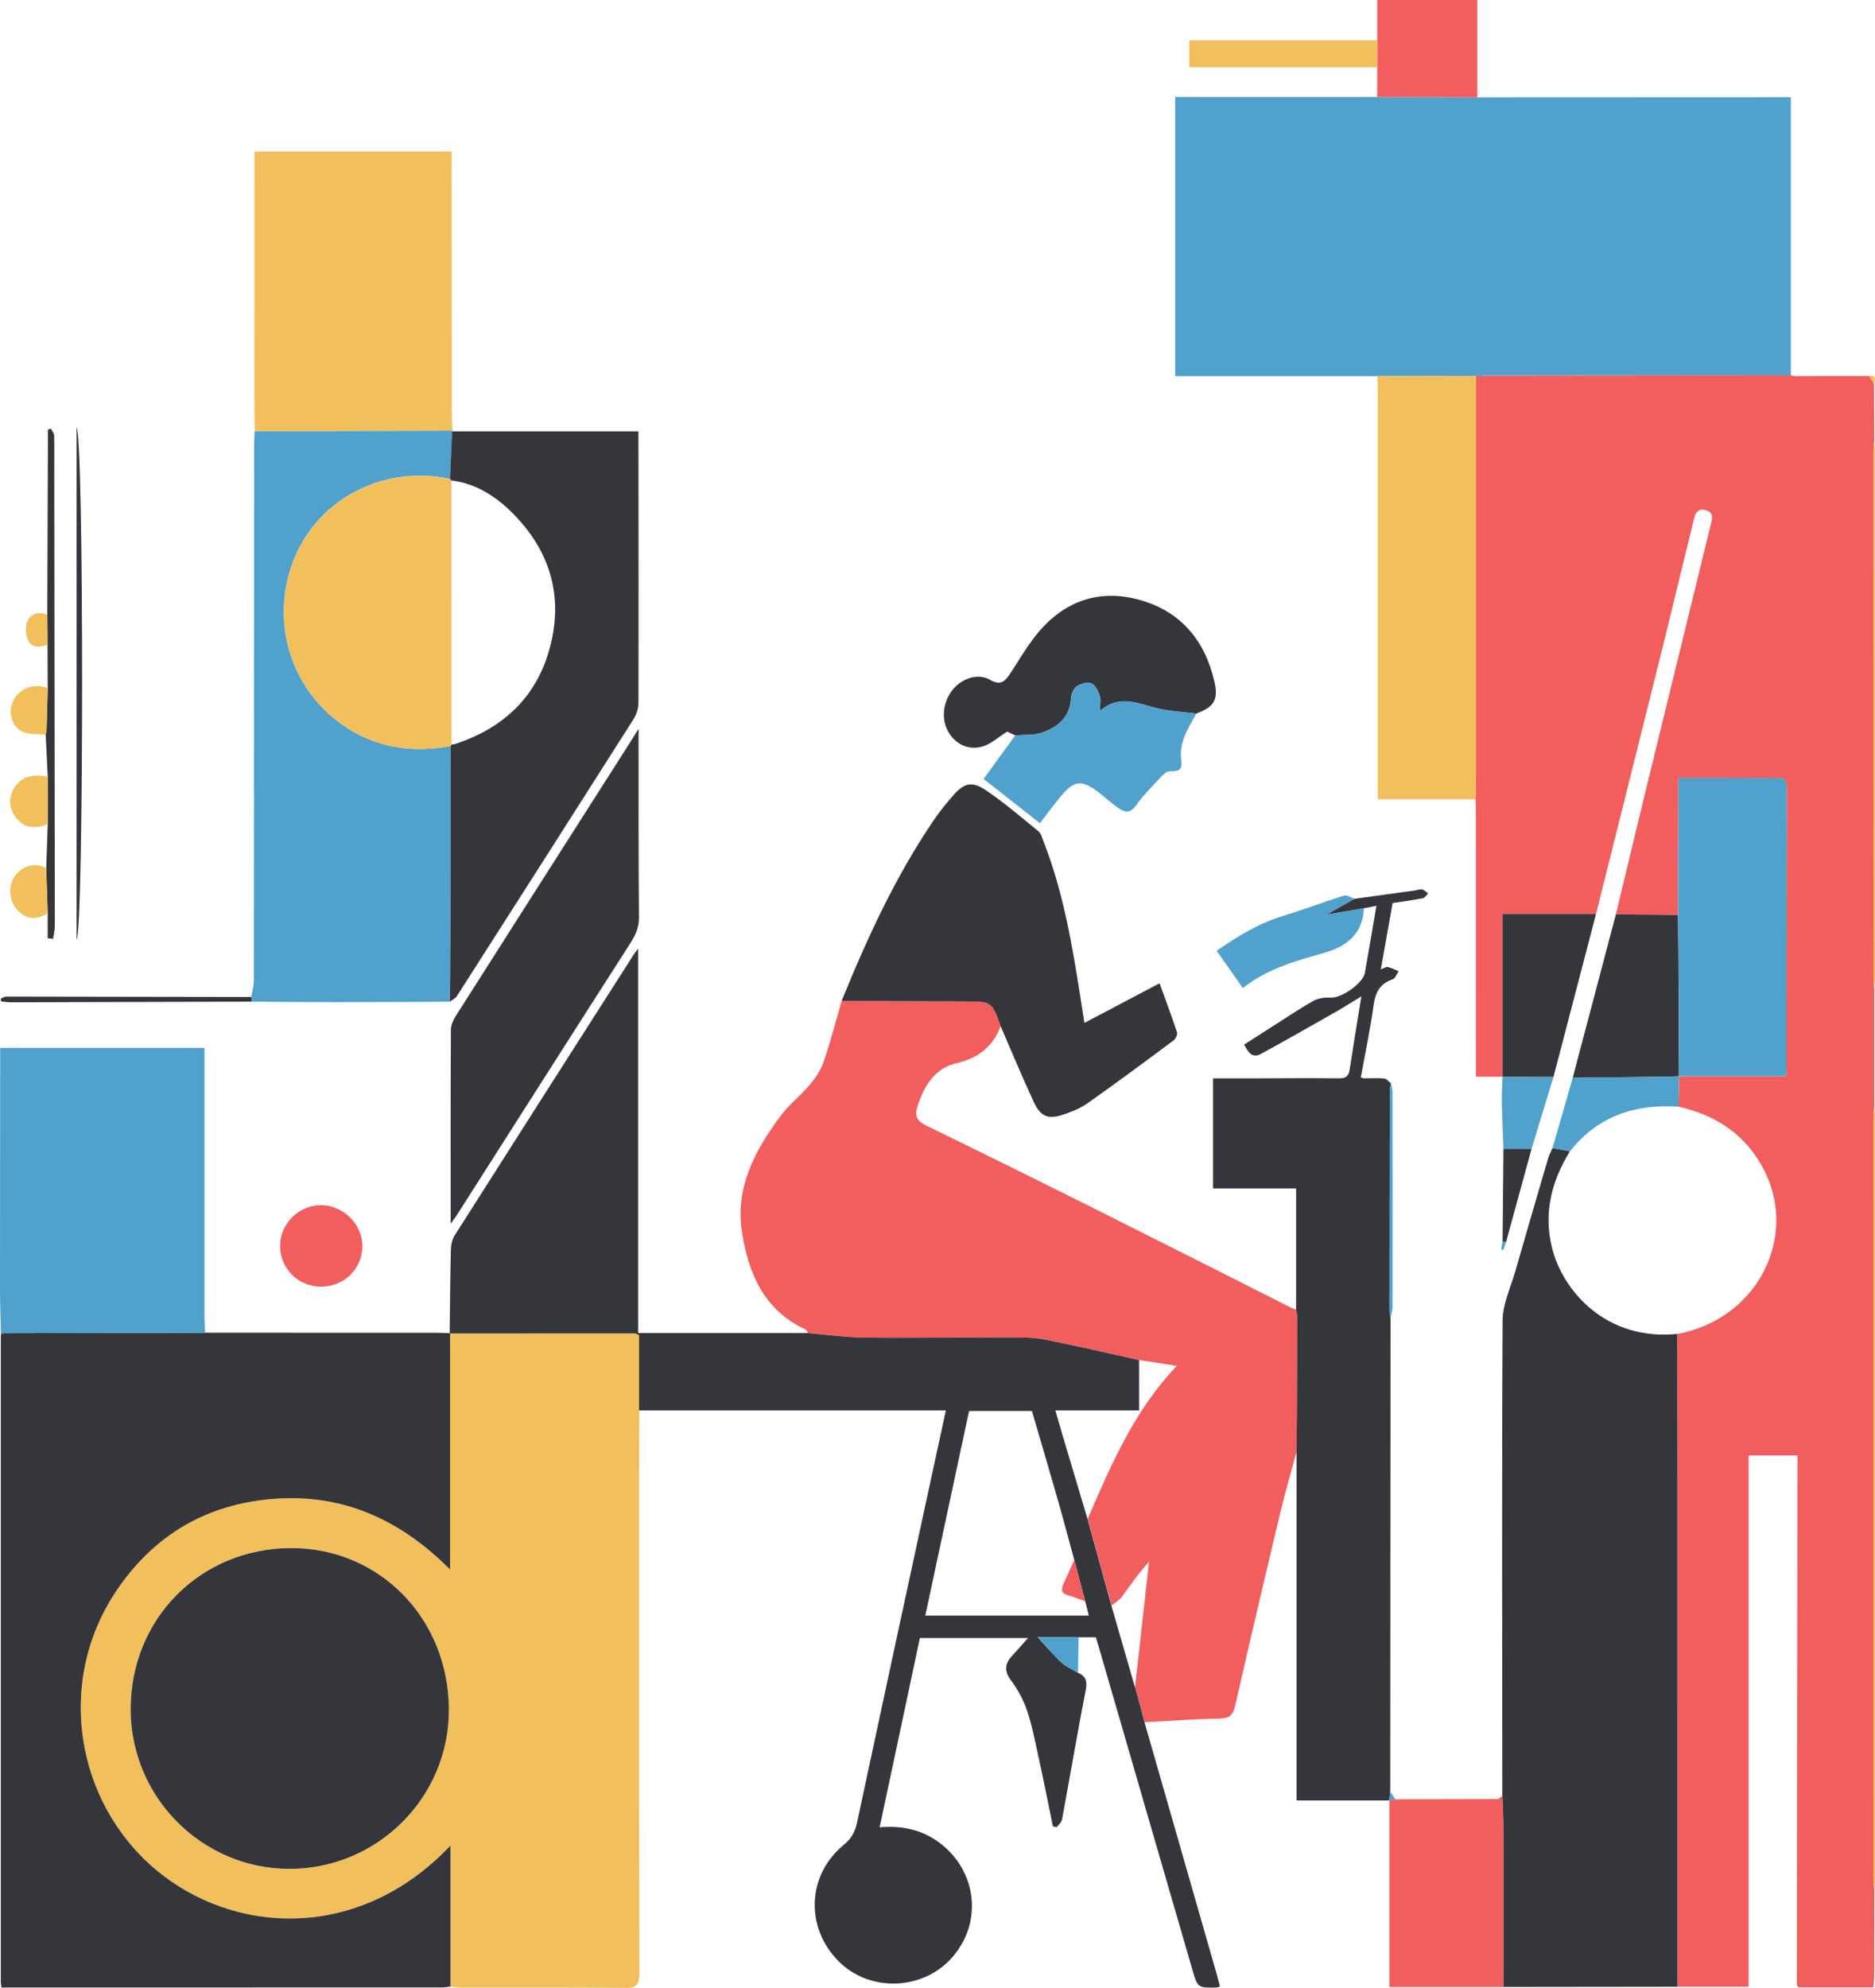 <?xml version="1.0" encoding="UTF-8"?><svg id="Layer_2" xmlns="http://www.w3.org/2000/svg" viewBox="0 0 465.81 493.74"><defs><style>.cls-1{fill:#f2bf5d;}.cls-1,.cls-2,.cls-3,.cls-4{stroke-width:0px;}.cls-2{fill:#51a1cd;}.cls-3{fill:#f25d5d;}.cls-4{fill:#34363c;}</style></defs><g id="Layer_1-2"><path class="cls-3" d="m446.48,421.92c.02-20.02.05-40.04.07-60.06,0,0,.04-.23.04-.23l-.19-.14h-11.99v131.96c-6.03,0-11.86,0-17.69,0,0-41.09.02-82.17.01-123.26,0-12.95-.05-25.91-.08-38.86,21.71-4.05,31.72-27.52,19.08-44.83-4.66-6.39-11.17-9.94-18.77-11.64.06-2.53.13-5.05.19-7.58,0,0-.04.02-.04.02h26.53c.09-.67.18-1.04.18-1.41.01-23.48,0-46.96.06-70.44,0-1.82-.63-2.3-2.38-2.25-4.05.11-8.1.01-12.15,0-4.11,0-8.21,0-12.4,0,0,.84,0,1.22,0,1.59-.03,10.81-.06,21.63-.09,32.44l-15.42-.15c2.76-11.43,5.49-22.87,8.28-34.3,5.1-20.9,10.23-41.78,15.34-62.68.36-1.46.71-2.9-1.4-3.41-2.1-.51-2.52.98-2.87,2.39-2.77,11.23-5.45,22.48-8.24,33.71-5.32,21.41-10.7,42.82-16.05,64.22-7.59,0-15.18,0-23.23,0v40.4h-6.61c0-1.08,0-2.12,0-3.15,0-20.95,0-41.91-.01-62.86,0-.96-.07-1.92-.1-2.89.05-2.03.15-4.05.15-6.08,0-33.02,0-66.04,0-99.06,1.16-.04,2.31-.13,3.47-.13,24.92-.03,49.84-.05,74.76-.07.34.08.67.16,1,.24,1.93,0,3.86-.01,5.79-.02,4.22,0,8.45,0,12.67,0,.39.62.79,1.23,1.18,1.85.02,4.77.03,9.54.05,14.3-.07.86-.2,1.72-.2,2.58,0,43.71,0,87.43.02,131.14,0,.76.13,1.52.2,2.28,0,9.62,0,19.24,0,28.85-.07,1.05-.21,2.1-.21,3.16,0,62.98,0,125.95,0,188.93,0,1.05.14,2.1.22,3.15-.01,6.71-.02,13.42-.04,20.13,0,.49-.01.98-.02,1.48-.04.74-.09,1.49-.14,2.33h-18.71c-.12-.24-.34-.49-.34-.74.02-21.83.05-43.66.08-65.48,0-1.81,0-3.62,0-5.43Z"/><path class="cls-1" d="m158.8,350.31c0,6.28-.03,12.57-.03,18.85,0,40.32-.03,80.64.06,120.97,0,2.7-.6,3.64-3.45,3.61-13.54-.14-27.07-.06-40.61-.08-.96,0-1.91-.16-2.87-.25,0-11.51,0-23.03,0-35.03-22.84,24.14-54.07,22.12-73.3,5.91-19.63-16.55-24.92-46.28-9.87-68.92,9.4-14.14,22.8-21.98,39.83-23.14,17.01-1.15,31.1,5.4,43.24,17.59v-58.69s-.06.06-.06.06c15.33,0,30.65-.02,45.98-.02.25,0,.5.19,1.07.42v18.71Zm-86.36,34.19c-22.57-.02-40.03,17.49-39.98,40.1.05,21.81,17.71,39.54,39.42,39.57,21.89.04,39.75-17.82,39.64-39.64-.12-22.53-17.18-40.01-39.08-40.03Z"/><path class="cls-2" d="m444.91,93.18c-24.92.02-49.84.04-74.76.07-1.16,0-2.31.08-3.47.13-8.17.01-16.34.03-24.5.04h-50.22V24.09c16.8,0,33.49,0,50.17,0,8.29.03,16.58.05,24.87.08,24.46,0,48.93-.02,73.39-.03,1.35,0,2.7,0,4.51,0v69.04Z"/><path class="cls-4" d="m111.81,331.13v58.69c-12.14-12.19-26.24-18.74-43.24-17.59-17.03,1.15-30.43,9-39.83,23.14-15.05,22.64-9.77,52.37,9.87,68.92,19.23,16.21,50.46,18.23,73.3-5.91,0,12,0,23.51,0,35.03-.67.07-1.33.2-2,.21-36.08.01-72.15.02-108.23.02-.37,0-.75,0-1.32,0-.06-.55-.16-.99-.16-1.44,0-53.29,0-106.58,0-159.88,0-.39.05-.77.08-1.16.38-.01.77-.04,1.16-.04,16.51-.04,33.03-.08,49.54-.11,19.22,0,38.45,0,57.67.02,1.06,0,2.12.06,3.18.1Z"/><path class="cls-3" d="m200.73,331.08c-.21-.31-.36-.76-.65-.9-10.24-4.76-14.11-13.79-15.73-24.06-1.78-11.23,3.23-20.46,9.64-29.04,2.06-2.76,4.9-4.92,7.12-7.57,1.43-1.71,2.78-3.67,3.5-5.75,1.71-4.98,3.02-10.1,4.49-15.17,10.25.05,20.5.11,30.75.13,6.53.01,6.53-.02,8.75,6.12-1.91,5.14-5.58,7.96-10.96,9.21-5.57,1.3-8.13,5.8-9.76,10.89-.7,2.17-.07,3.5,2.13,4.57,14.57,7.1,29.1,14.29,43.6,21.54,15.71,7.86,31.38,15.8,47.07,23.71.42.21.88.35,1.32.52.11.66.32,1.32.32,1.97-.02,7.93-.06,15.85-.11,23.78-.02,3.16-.07,6.33-.1,9.49-1.39,5.18-2.9,10.34-4.14,15.55-3.78,15.84-7.5,31.69-11.11,47.56-.55,2.41-1.55,3.18-4.01,3.22-6.17.11-12.34.57-18.51.9-.78-2.92-1.57-5.83-2.35-8.75,1.16-10.37,2.31-20.74,3.47-31.12-2.62,2.83-4.64,5.85-6.79,8.76-.64.86-1.67,1.43-2.52,2.13-1.98-7.18-3.95-14.36-5.93-21.53,5.84-13.49,11.61-27.02,22.17-38.01-3.15-.48-6.26-.96-9.37-1.44-6.21-1.38-12.4-2.81-18.62-4.11-3.1-.65-6.25-1.44-9.39-1.47-13.32-.13-26.64.11-39.96,0-4.77-.04-9.54-.74-14.32-1.13Z"/><path class="cls-4" d="m281.98,419c.78,2.92,1.57,5.83,2.35,8.75,6,20.93,12,41.85,18,62.78.26.92.48,1.84.74,2.83-.4.13-.64.28-.89.28-4.59.08-4.64.09-5.94-4.37-7.69-26.45-15.35-52.91-23.02-79.36-.29-1.01-.6-2.01-.98-3.26h-14.46c2.04,2.18,3.89,4.37,5.98,6.31,1.14,1.06,2.69,1.68,4.05,2.5,1.92.86,2.36,2.06,1.92,4.29-2.1,10.7-3.9,21.45-5.89,32.17-.13.69-.87,1.27-1.33,1.91l-.93-.21c-1.16-5.63-2.28-11.28-3.51-16.9-.86-3.96-1.62-7.96-2.9-11.79-.9-2.68-2.31-5.31-4.01-7.58-1.67-2.23-1.58-3.98.12-5.91,1.28-1.45,2.58-2.88,4.13-4.61h-26.88c-3.3,15.54-6.63,31.16-10,47.02,5.44-.48,10.43.54,14.78,3.77,9.46,7.03,10.89,19.87,3.22,28.56-7.27,8.25-20.49,8.69-28.2.93-8.34-8.39-7.85-21.4,1.27-28.89,1.85-1.52,2.79-3.11,3.28-5.38,5.91-27.71,11.91-55.41,17.89-83.11,1.38-6.39,2.77-12.78,4.21-19.42h-76.22c0-6.26,0-12.53,0-18.71-.56-.23-.82-.42-1.07-.42-15.33,0-30.65,0-45.98.02.09-6.96.13-13.92.3-20.87.03-1.18.32-2.51.94-3.49,14.78-23.27,29.63-46.5,44.47-69.73.24-.37.53-.72,1.11-1.51v95.49c14.17,0,28.17,0,42.16,0,4.77.4,9.54,1.09,14.32,1.13,13.32.12,26.64-.12,39.96,0,3.13.03,6.29.82,9.39,1.47,6.22,1.3,12.42,2.73,18.62,4.11,0,4.12,0,8.25,0,12.51h-20.8c.61,2.11,1.16,4.04,1.73,5.96,2.08,6.99,4.17,13.98,6.26,20.98,1.98,7.18,3.95,14.36,5.93,21.53,1.95,6.74,3.89,13.48,5.84,20.22Zm-12.38-21.28c-.9-3.42-1.81-6.84-2.71-10.26-1.4-5.1-2.75-10.22-4.2-15.3-2.08-7.29-4.24-14.57-6.33-21.72h-15.61c-3.64,17.02-7.26,33.89-10.88,50.83h40.63c-.33-1.32-.62-2.43-.9-3.54Z"/><path class="cls-4" d="m416.65,331.33c.03,12.95.08,25.91.08,38.86,0,41.09,0,82.18-.01,123.26-14.42.02-28.83.03-43.25.05,0-13.22.02-26.44,0-39.67,0-2.58-.16-5.17-.24-7.75-.02-39.37-.15-78.75.07-118.12.02-4.09,1.99-8.18,3.16-12.24,2.67-9.34,5.4-18.66,8.13-27.98.26-.9.73-1.74,1.1-2.61,1.44.27,2.89.54,4.33.81-4.55,7.41-6.6,15.25-4.46,23.94,2.68,10.84,13.52,23.18,31.09,21.43Z"/><path class="cls-4" d="m322.1,360.52c.03-3.16.08-6.33.1-9.49.05-7.93.09-15.85.11-23.78,0-.66-.21-1.31-.32-1.97,0-9.94,0-19.89,0-30.09h-20.63v-27.36c3.72,0,7.37,0,11.01,0,6.76-.01,13.53-.1,20.29,0,1.73.02,2.39-.56,2.63-2.17.9-5.9,1.89-11.78,2.92-18.19-2.41,1.46-4.49,2.79-6.65,4.01-6.1,3.47-12.19,6.94-18.34,10.3-2.14,1.17-3.12-.46-4.14-2.33,2.26-1.45,4.49-2.89,6.73-4.31,3.5-2.22,6.93-4.56,10.54-6.58,1.24-.69,2.94-.86,4.4-.79,2.52.13,7.87-3.55,8.32-6.1.98-5.48,1.9-10.98,2.88-16.7-1.31.26-2.23.44-3.15.62-2.95.5-5.9,1.01-9.29,1.59,2.6-1.47,4.77-2.71,6.95-3.94,5.05-.7,10.11-1.39,15.16-2.09.57-.08,1.18-.36,1.7-.23.54.13.98.63,1.47.96-.42.42-.78,1.11-1.25,1.2-2.45.48-4.94.81-7.57,1.21-.96,5.41-1.91,10.75-2.93,16.48.78-.29,1.32-.69,1.75-.6.92.21,1.79.69,2.68,1.06-.49.69-.85,1.79-1.5,2.01-3.16,1.06-4.28,3.24-4.72,6.43-.84,6.01-2.1,11.96-3.19,17.93.25.07.5.15.75.22,1.71,0,3.44-.1,5.14.06.58.06,1.08.8,1.62,1.22-.1.55-.29,1.11-.3,1.66-.03,18.33-.05,36.66-.06,54.99,0,.47.16.94.24,1.4-.02,39.27-.05,78.54-.07,117.8-.08.76-.17,1.52-.25,2.28l.05-.06h-23.08v-86.67Z"/><path class="cls-2" d="m62.43,247.62c.22-1.36.62-2.73.62-4.09.05-44.52.06-89.04.08-133.57,0-.96.09-1.92.14-2.88,16.38-.04,32.76-.08,49.14-.12,0,0-.07.19-.07.19-.18,3.93-.36,7.87-.54,11.8-.57-.11-1.13-.24-1.7-.33-16.16-2.65-31.66,6.03-37.29,20.86-5.9,15.56-.19,32.81,13.78,41.54,7.86,4.91,16.38,5.92,25.35,4.27-.02,14.98-.02,29.97-.06,44.95-.01,6.18-.08,12.37-.12,18.55-9.46.04-18.93.11-28.39.11-6.95,0-13.9-.07-20.86-.12-.03-.39-.06-.77-.1-1.16Z"/><path class="cls-4" d="m111.78,248.79c.04-6.18.11-12.37.12-18.55.03-14.98.04-29.97.05-44.95.12-.11.18-.25.18-.4.29-.02.6,0,.86-.08,12.24-4,20.59-11.91,23.77-24.54,3.18-12.64-.3-23.67-9.42-32.82-4.18-4.19-9.11-7.38-15.24-8.12-.09-.13-.2-.26-.31-.38.18-3.93.36-7.87.53-11.8h46.29c0,1.28,0,2.49,0,3.71.02,21.28.06,42.56,0,63.84,0,1.34-.54,2.84-1.26,3.98-14.57,22.94-29.2,45.84-43.85,68.73-.38.59-1.16.93-1.75,1.38Z"/><path class="cls-2" d="m50.95,331.01c-16.51.04-33.03.07-49.54.11-.39,0-.77.02-1.16.04-.09-3.47-.25-6.93-.25-10.4,0-19.23.02-38.46.04-57.68,0-.86,0-1.72,0-2.81h50.76c0,1.24,0,2.37,0,3.5,0,21.06-.01,42.13,0,63.19,0,1.35.1,2.7.16,4.05Z"/><path class="cls-1" d="m112.42,106.96c-16.38.04-32.76.08-49.14.12-.03-3.28-.09-6.57-.09-9.85,0-18.77.03-37.53.04-56.3,0-1.04,0-2.08,0-3.31h48.97c0,1.12,0,2.15,0,3.19.02,20.7.03,41.4.05,62.1,0,1.35.11,2.7.16,4.05Z"/><path class="cls-4" d="m248.59,254.84c-2.22-6.14-2.22-6.11-8.75-6.12-10.25-.02-20.5-.08-30.75-.13,6.37-15.65,13.4-30.97,22.96-44.99,1.41-2.07,3-4.03,4.65-5.92,2.8-3.23,4.71-3.78,8.26-1.38,4.55,3.07,8.74,6.67,13,10.15.67.55.93,1.65,1.28,2.53,4.97,12.67,7.17,25.99,9.27,39.34.28,1.78.56,3.57.89,5.74,6.29-3.32,12.3-6.49,18.67-9.84,1.5,4.13,3.01,8.13,4.34,12.18.18.54-.35,1.64-.89,2.03-7.04,5.24-14.09,10.47-21.26,15.53-1.85,1.31-4.07,2.21-6.25,2.92-3.57,1.17-5.51.43-7.11-3.01-2.93-6.28-5.57-12.68-8.33-19.04Z"/><path class="cls-1" d="m342.18,93.42c8.17-.01,16.34-.03,24.5-.04,0,33.02,0,66.04,0,99.06,0,2.02-.1,4.05-.15,6.08-7.99,0-15.98,0-24.25,0,0-1.33,0-2.37,0-3.4,0-32.55,0-65.09,0-97.64,0-1.35-.07-2.7-.1-4.05Z"/><path class="cls-4" d="m111.96,303.91c0-16.46-.03-32.29.05-48.12,0-1.15.57-2.43,1.21-3.43,14.27-22.46,28.59-44.88,42.9-67.32.72-1.13,1.43-2.28,2.52-4.03,0,1.79,0,2.95,0,4.11.01,14.22-.03,28.45.1,42.67.02,2.48-.8,4.37-2.09,6.39-14.47,22.56-28.85,45.17-43.26,67.77-.31.48-.67.93-1.43,1.96Z"/><path class="cls-4" d="m252.22,182.65c-.85-.4-1.71-.81-2-.95-2.2,1.39-3.9,2.97-5.9,3.63-3.54,1.17-6.85-.39-8.68-3.49-1.92-3.25-1.4-7.72,1.24-10.77,2.35-2.71,6.19-3.91,9.11-2.21,2.49,1.44,3.64.44,4.88-1.43,2.29-3.45,4.35-7.09,6.99-10.26,6.6-7.91,15.18-10.92,25.13-8.21,10.31,2.81,16.37,10.1,18.72,20.38,1.04,4.55-.19,6.31-4.53,7.88-3.05-.37-6.14-.53-9.14-1.17-4.89-1.03-9.69-3.9-14.76.52,0-1.7.26-2.83-.07-3.76-.41-1.16-1.09-2.68-2.06-3.08-.97-.41-2.64.06-3.62.71-.8.53-1.38,1.9-1.44,2.93-.27,4.8-3.31,7.27-7.34,8.63-2.03.68-4.36.46-6.55.65Z"/><path class="cls-3" d="m373.22,446.09c.08,2.58.24,5.17.24,7.75.02,13.22,0,26.44,0,39.67-9.35,0-18.71,0-28.29,0,0-15.46,0-30.89,0-46.32,0,0-.05.06-.05.06.52-.12,1.03-.24,1.55-.36,8.46-.02,16.92-.04,25.38-.06,0,0,.04.12.04.12l.04-.11c.36-.25.73-.5,1.09-.75Z"/><path class="cls-2" d="m252.22,182.65c2.19-.19,4.52.03,6.55-.65,4.03-1.35,7.07-3.83,7.34-8.63.06-1.03.65-2.39,1.44-2.93.98-.66,2.65-1.12,3.62-.71.96.4,1.64,1.92,2.06,3.08.33.92.07,2.05.07,3.76,5.07-4.42,9.87-1.55,14.76-.52,2.99.63,6.09.79,9.14,1.17-1.02,1.95-2.24,3.82-3,5.86-.59,1.6-.98,3.45-.79,5.12.32,2.81-.01,3.36-2.87,3.37-.64,0-1.38.65-1.89,1.17-1.61,1.64-3.14,3.35-4.69,5.05-.32.35-.62.72-.89,1.11-2.26,3.31-3.15,3.45-6.41.93-1.6-1.24-3.09-2.64-4.76-3.78-3.06-2.11-4.94-2.04-7.41.66-2.31,2.53-4.27,5.38-6.13,7.75-4.54-3.56-9.28-7.28-14-10.99,2.38-3.27,5.12-7.04,7.86-10.82Z"/><path class="cls-4" d="m401.44,227.09c5.14.05,10.28.1,15.42.15.04,2.98.09,5.96.1,8.94.06,10.38.1,20.75.15,31.13,0,0,.04-.02.04-.02-1.15.05-2.3.13-3.44.14-7.67.1-15.33.18-23,.27,3.58-13.53,7.15-27.07,10.73-40.6Z"/><path class="cls-4" d="m373.27,267.41v-40.4c8.05,0,15.64,0,23.23,0-3.52,13.5-7.05,26.99-10.57,40.49-4.23,0-8.45-.01-12.68-.02l.02-.07Z"/><path class="cls-3" d="m367,24.17c-8.29-.03-16.58-.05-24.87-.08,0-2.46.02-4.93.03-7.39,0-2.23,0-4.46,0-6.7V0h24.84v24.17Z"/><path class="cls-2" d="m336.47,223.24c-2.17,1.23-4.35,2.47-6.95,3.94,3.4-.58,6.35-1.09,9.29-1.59-.21,6.19-4.14,9.41-9.46,10.95-7.14,2.06-14.3,3.9-20.58,8.86-2.28-3.23-4.3-6.1-6.52-9.25,5.27-3.62,10.42-6.83,16.4-8.63,5.13-1.55,10.14-3.49,15.26-5.09.7-.22,1.7.52,2.57.81Z"/><path class="cls-3" d="m79.86,319.57c-5.75.04-10.33-4.51-10.28-10.23.05-5.38,4.61-9.95,9.99-10.01,5.62-.06,10.47,4.67,10.45,10.18-.02,5.6-4.47,10.01-10.16,10.05Z"/><path class="cls-2" d="m390.71,267.69c7.67-.09,15.33-.17,23-.27,1.15-.01,2.3-.09,3.44-.14-.06,2.53-.13,5.05-.19,7.58-10.79-.7-20.04,2.35-26.94,11.1-1.44-.27-2.89-.54-4.33-.81,1.68-5.82,3.35-11.64,5.03-17.45Z"/><path class="cls-1" d="m342.17,10.01c0,2.23,0,4.46,0,6.7-15.53,0-31.07,0-46.73,0v-6.7h46.73Z"/><path class="cls-4" d="m19.03,106.16c1.84,2.26,1.8,125.18,0,127.22v-127.22Z"/><path class="cls-4" d="m11.75,152.75c.05-14.11.1-28.22.15-42.33,0-1.24,0-2.48,0-3.72.25-.08.49-.17.74-.25.28.57.79,1.12.81,1.7.08,2.99.03,5.99.03,8.99.05,37.61.11,75.22.14,112.82,0,1.07-.29,2.15-.44,3.22-.44-.05-.89-.1-1.33-.14,0-2.08,0-4.17,0-6.25-.12-3.72-.25-7.44-.37-11.16.13-3.64.25-7.27.38-10.9,0-3.94,0-7.88,0-11.82-.17-3.47-.34-6.94-.51-10.42.07-.41.2-.81.22-1.22.11-3.45.19-6.9.29-10.35-.02-3.59-.03-7.19-.05-10.78-.02-2.46-.04-4.93-.05-7.39Z"/><path class="cls-2" d="m373.25,267.48c4.23,0,8.45.01,12.68.02-1.81,5.94-3.63,11.89-5.44,17.83-2.33,0-4.65-.01-6.98-.02-.14-3.73-.32-7.46-.4-11.19-.04-2.21.09-4.43.14-6.65Z"/><path class="cls-1" d="m465.64,469.64c-.07-1.05-.21-2.1-.22-3.15-.01-62.98-.01-125.95,0-188.93,0-1.05.14-2.11.21-3.16.06.87.16,1.73.16,2.59.01,63.35.02,126.71.02,190.06,0,.86-.11,1.72-.17,2.59Z"/><path class="cls-1" d="m11.86,192.9c0,3.94,0,7.88,0,11.82-2.96,1.16-5.74,1.12-7.86-1.6-1.78-2.28-1.92-4.84-.52-7.34,1.54-2.74,4.54-3.69,8.38-2.88Z"/><path class="cls-1" d="m11.47,215.63c.12,3.72.25,7.44.37,11.16-2.74,1.82-5.34,1.57-7.48-.71-2.21-2.35-2.41-6.34-.44-8.78,2-2.47,5.1-3.16,7.55-1.66Z"/><path class="cls-4" d="m373.51,285.32c2.33,0,4.65.01,6.98.02-2.12,7.72-4.24,15.44-6.35,23.17-.28-.04-.56-.08-.85-.11.07-7.69.15-15.38.22-23.07Z"/><path class="cls-1" d="m11.85,170.92c-.09,3.45-.18,6.9-.29,10.35-.01.41-.14.82-.22,1.22-2.02-.26-4.32,0-5.99-.89-2.76-1.48-3.37-5.19-1.9-7.86,1.59-2.89,5.17-4.1,8.39-2.83Z"/><path class="cls-1" d="m465.63,245.56c-.07-.76-.2-1.52-.2-2.28-.02-43.71-.02-87.43-.02-131.14,0-.86.13-1.72.2-2.58.06.77.17,1.53.17,2.3.02,43.8.03,87.61.03,131.41,0,.76-.12,1.53-.18,2.29Z"/><path class="cls-4" d="m62.43,247.62c.03.39.06.77.1,1.16-15.27.04-30.53.07-45.8.12-4.64.01-9.28.05-13.92.04-.85,0-1.7-.14-2.55-.22-.01-.24-.03-.48-.04-.72.44-.17.89-.48,1.33-.48,20.29.02,40.59.06,60.88.1Z"/><path class="cls-2" d="m345.45,327.16c-.08-.47-.24-.94-.24-1.4,0-18.33.02-36.66.06-54.99,0-.55.19-1.11.3-1.66.13.74.37,1.47.37,2.2.02,17.81.03,35.62,0,53.44,0,.81-.31,1.61-.48,2.42Z"/><path class="cls-2" d="m267.81,415.46c-1.36-.82-2.91-1.44-4.05-2.5-2.09-1.94-3.95-4.13-5.98-6.31h10.18c-.05,2.94-.1,5.87-.15,8.81Z"/><path class="cls-1" d="m11.75,152.75c.02,2.47.04,4.93.05,7.39-1.86.69-3.9.82-4.8-1.1-.64-1.37-.78-3.47-.17-4.8.84-1.83,2.81-2.52,4.91-1.49Z"/><path class="cls-1" d="m451.71,93.41c-1.93,0-3.87.01-5.79.02,1.93,0,3.86-.01,5.79-.02Z"/><path class="cls-1" d="m446.48,421.92c0,1.81,0,3.62,0,5.43,0-1.81,0-3.62,0-5.43Z"/><path class="cls-1" d="m465.56,95.26c-.39-.62-.79-1.23-1.18-1.85,1.83-.3,1.45.81,1.18,1.85Z"/><path class="cls-2" d="m346.67,446.89c-.52.12-1.03.24-1.55.36.08-.76.17-1.52.25-2.28.43.64.86,1.29,1.3,1.93Z"/><path class="cls-2" d="m373.28,308.39c.28.04.56.07.85.11-.21.65-.43,1.29-.64,1.94-.18-.04-.36-.09-.54-.13.11-.64.22-1.28.33-1.92Z"/><path class="cls-1" d="m465.58,491.25c0-.49.01-.99.02-1.48,0,.49-.01.98-.02,1.48Z"/><path class="cls-2" d="m338.8,267.82c-.25-.07-.5-.15-.75-.22.25.07.5.15.75.22Z"/><path class="cls-1" d="m446.4,361.5l.19.14s-.04.23-.04.23c-.16-.07-.21-.19-.15-.37Z"/><polygon class="cls-2" points="372.13 446.84 372.1 446.95 372.06 446.83 372.13 446.84"/><path class="cls-2" d="m417.12,267.3c-.05-10.38-.09-20.75-.15-31.13-.02-2.98-.07-5.96-.1-8.94.03-10.82.06-21.63.09-32.45,0-.37,0-.75,0-1.59,4.19,0,8.29,0,12.4,0,4.05,0,8.11.11,12.15,0,1.76-.05,2.39.44,2.38,2.25-.05,23.48-.04,46.96-.06,70.44,0,.37-.09.75-.18,1.41h-26.53Z"/><path class="cls-4" d="m72.44,384.5c21.89.02,38.96,17.5,39.08,40.03.11,21.82-17.74,39.68-39.64,39.64-21.71-.04-39.37-17.77-39.42-39.57-.05-22.6,17.41-40.12,39.98-40.1Z"/><path class="cls-3" d="m269.6,397.72c-1.43-.51-2.83-1.12-4.28-1.52-1.47-.4-1.84-1.18-1.24-2.52.94-2.08,1.87-4.15,2.81-6.23.9,3.42,1.81,6.84,2.71,10.26Z"/><path class="cls-1" d="m112.14,184.9c0,.15-.06.28-.18.4-8.97,1.65-17.49.64-25.35-4.27-13.96-8.73-19.68-25.99-13.78-41.54,5.63-14.83,21.13-23.51,37.29-20.86.57.09,1.13.22,1.7.33.11.12.21.25.31.38,0,21.85,0,43.71.01,65.56Z"/></g></svg>